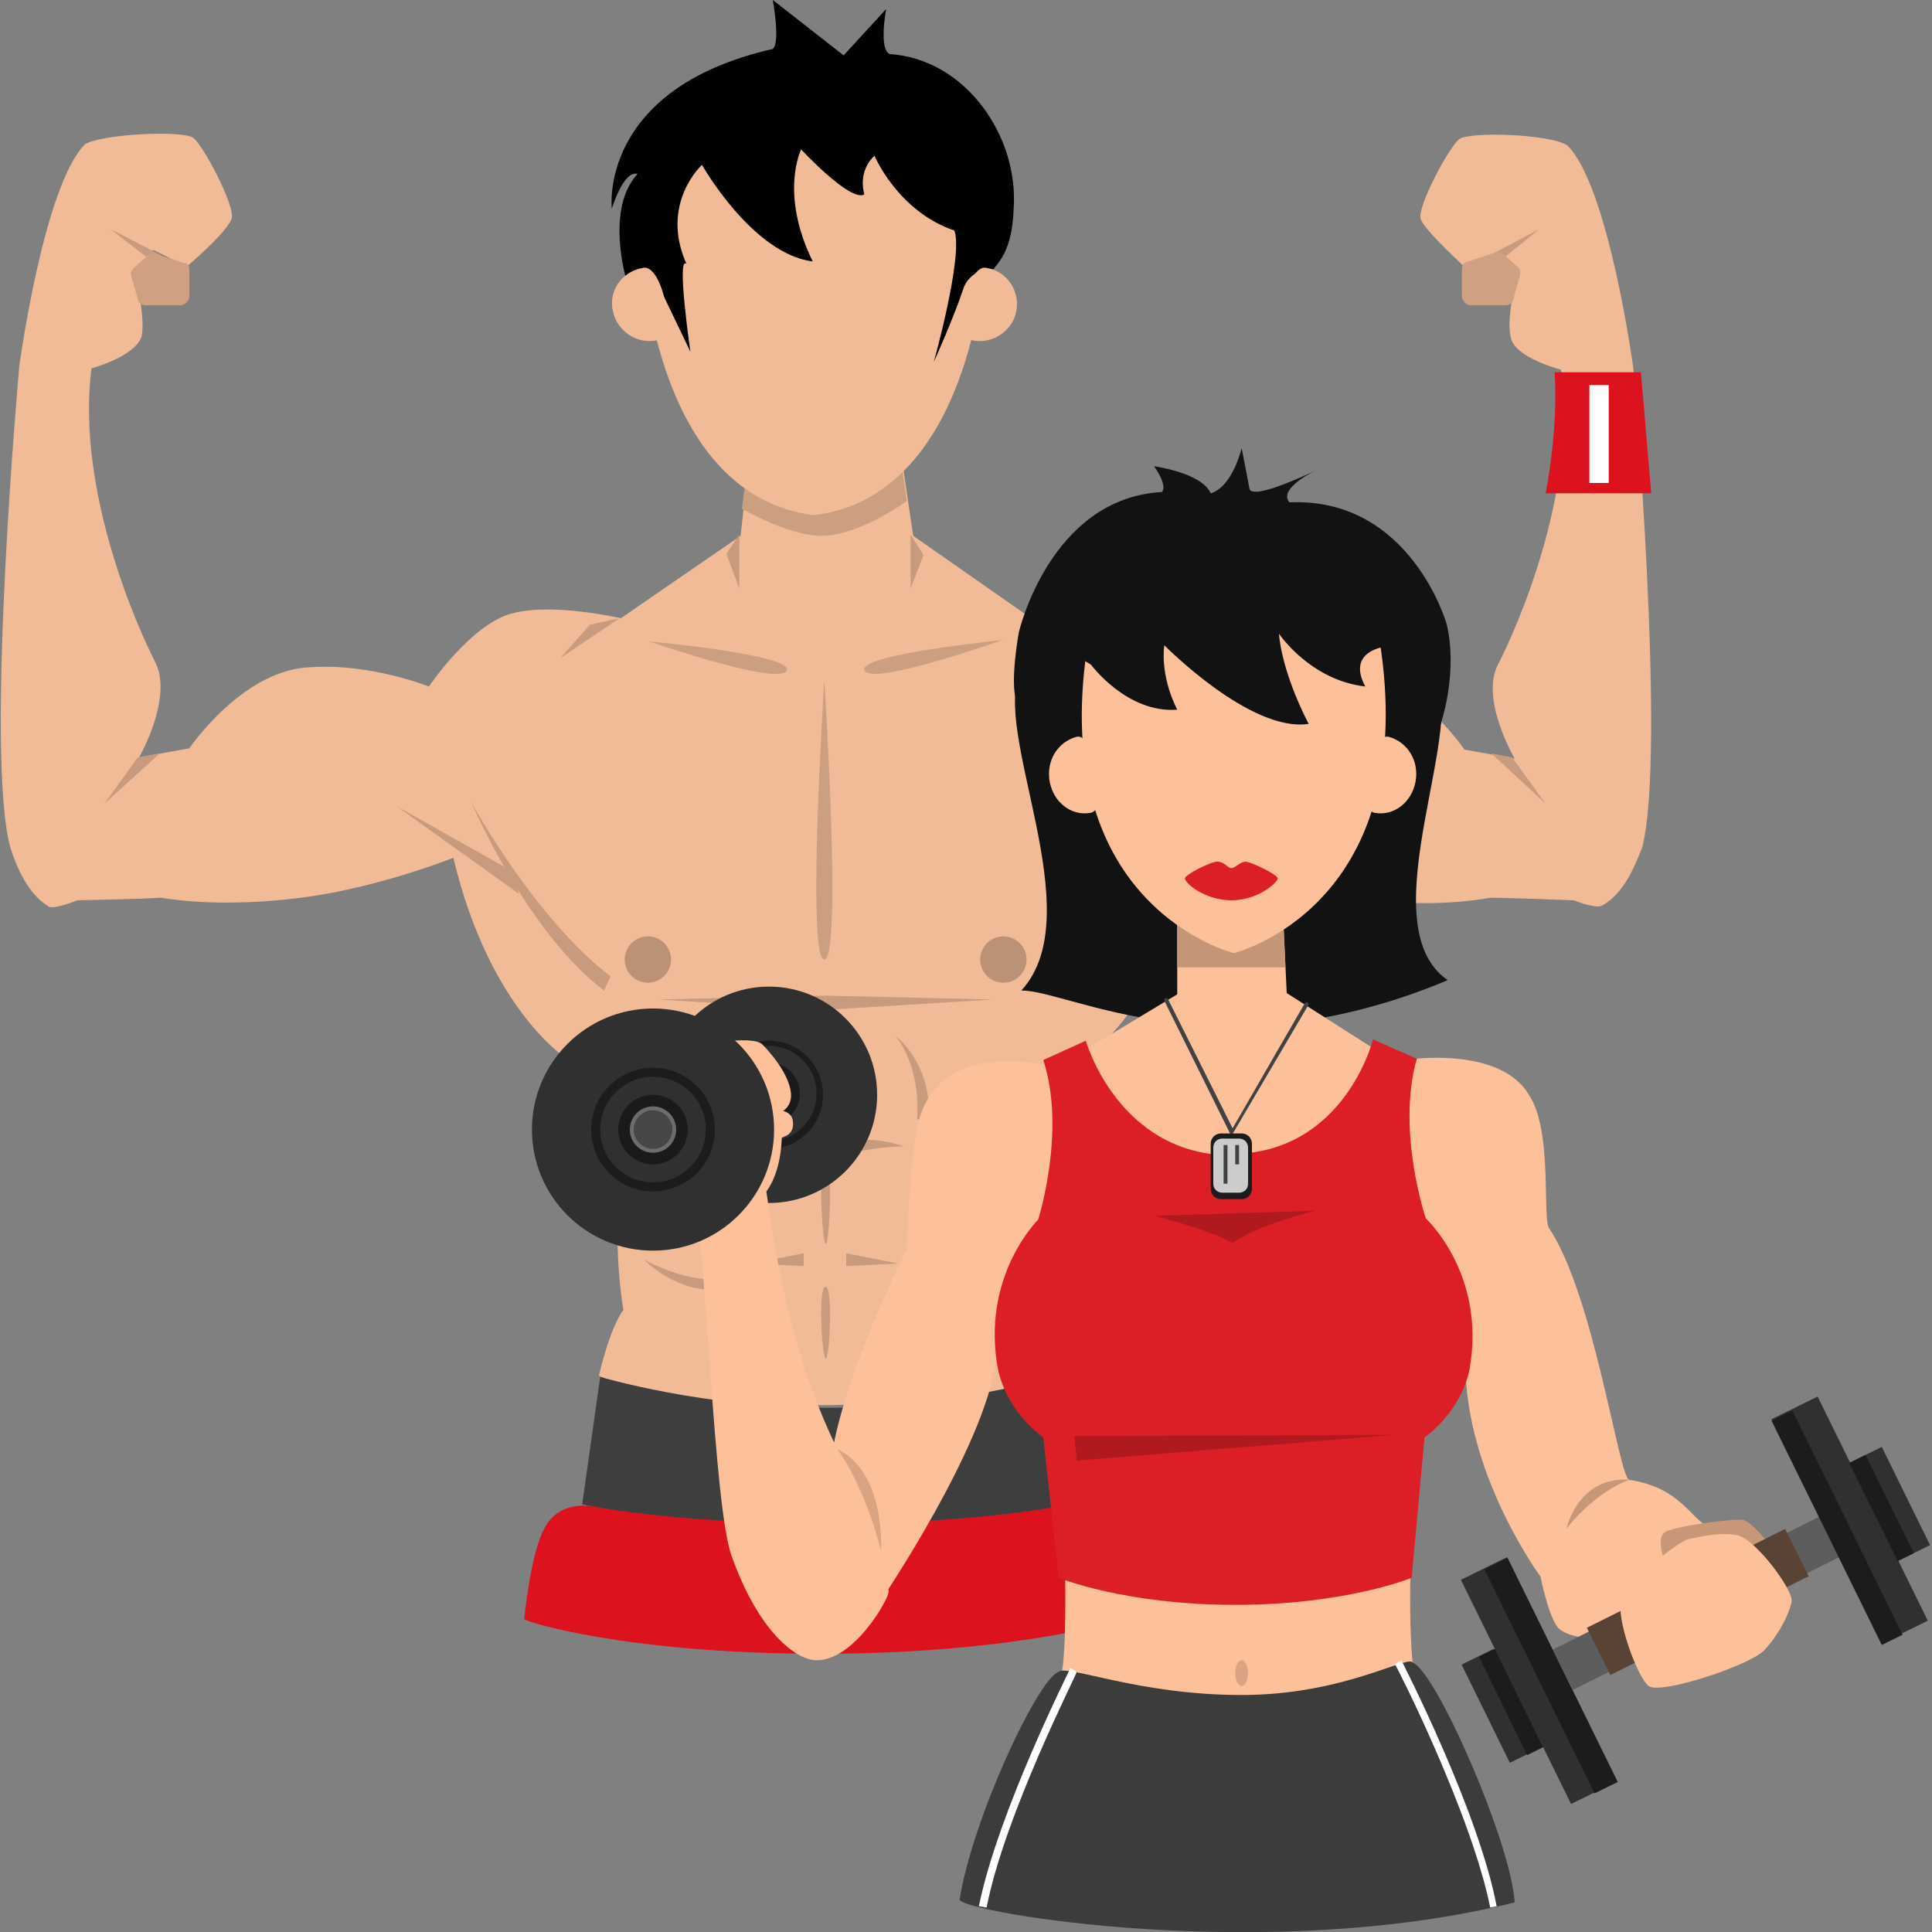 <?xml version="1.0" encoding="utf-8"?>
<!-- Generator: Adobe Illustrator 21.1.0, SVG Export Plug-In . SVG Version: 6.00 Build 0)  -->
<svg version="1.1" id="Layer_1" xmlns="http://www.w3.org/2000/svg" xmlns:xlink="http://www.w3.org/1999/xlink" x="0px" y="0px"
	 viewBox="0 0 150 150" style="enable-background:new 0 0 150 150;" xml:space="preserve">
<rect x="0" y="0" width="150" height="150" fill="#808080" stroke="none"/>
<style type="text/css">
	.st0{fill:#F1BB98;}
	.st1{fill:#CC9F80;}
	.st2{fill:#C89B7E;}
	.st3{fill:#CFA082;}
	.st4{fill:#BC9277;}
	.st5{fill:#DD121F;}
	.st6{fill:#3E3E3E;}
	.st7{fill:#FFFFFF;}
	.st8{fill:#303030;}
	.st9{fill:#1C1C1C;}
	.st10{fill:#1A1A1A;}
	.st11{fill:#919191;}
	.st12{fill:#5D5D5D;}
	.st13{fill:#FCC19A;}
	.st14{fill:#121212;}
	.st15{fill:#C49576;}
	.st16{fill:#DC1F26;}
	.st17{opacity:0.2;enable-background:new    ;}
	.st18{fill:#3C3C3B;}
	.st19{fill:#DAA482;}
	.st20{fill:#C79777;}
	.st21{fill:#584334;}
	.st22{fill:#6B6C6C;}
	.st23{fill:#464646;}
	.st24{fill:#414141;}
	.st25{fill:#CCCCCC;}
</style>
<g>
	<g>
		<path class="st0" d="M126.8,28.5c0,0-1.9-14-5.1-17.2c-1.3-0.9-7.6-1.1-8.4-0.5c-0.8,0.6-3.3,5.3-3,6.2c0.3,0.9,3.5,3.8,3.5,3.8
			l2.6-1.3l1.4,2c0,0-0.9,3.1-0.5,4.7c0.3,1.6,3.9,2.5,3.9,2.5c1.3,9.5-3.5,20.2-4.9,22.9c-1.4,2.7,1.3,7.3,1.3,7.3l-3.9-0.7
			c0,0-4.2-6.2-9.5-6.3c-4.6-0.3-9.1,1.5-9.1,1.5s-3.3-4.6-6.2-5.6c-3.1-1-8.7,0.3-8.7,0.3l-9.3-6.5l-0.8-5.4l-6-0.5l-6,0.5
			l-0.6,5.4L48.2,48c0,0-5.6-1.3-8.7-0.3c-3.1,1-6.2,5.6-6.2,5.6s-4.5-1.8-9.1-1.5c-5.3,0.1-9.5,6.3-9.5,6.3l-3.9,0.7
			c0,0,2.6-4.5,1.3-7.3c-1.4-2.7-6.2-13.4-5-22.9c0,0,3.4-0.9,3.9-2.5c0.3-1.6-0.5-4.7-0.5-4.7l1.4-2l2.6,1.3c0,0,3.3-2.8,3.5-3.8
			s-2.2-5.6-3-6.2c-0.8-0.6-7.1-0.3-8.4,0.5c-3.2,3.2-5.1,17.2-5.1,17.2s-2.7,30-0.7,37.4C1.2,67,2,69.3,3.8,70.4
			C4.3,70.6,6,69.9,6,69.9s5-0.1,6.5-0.2c6.2,1,12.8-0.3,12.8-0.3s4.4-0.7,9.9-2.8C38,78.4,44,82.2,44,82.2s-1.3,4.2,3.7,10.6
			c0.5,0.3-0.1,4.1,0.7,8.9c-1.1,1.5-1.9,5.1-1.9,5.1s2.9,2.1,17.6,2.3c14.8-0.3,17.6-2.3,17.6-2.3s-0.8-3.6-1.9-5.1
			c0.8-4.8,0.2-8.7,0.7-8.9c5-6.4,3.7-10.6,3.7-10.6s6-3.9,8.8-15.6c5.6,2.1,9.9,2.8,9.9,2.8s6.6,1.4,12.8,0.3
			c1.5,0,6.5,0.2,6.5,0.2s1.7,0.7,2.2,0.4c1.8-1,2.6-3.3,3.1-4.5C129.4,58.4,126.8,28.5,126.8,28.5z"/>
		<path class="st1" d="M70.4,38.9c0,0-3.7,2.7-6.6,2.7c-2.6,0-6.2-2.1-6.2-2.1l0.6-4.7l11.8,1.2L70.4,38.9z"/>
		<path class="st0" d="M73,12.2l-10.3-2l-9.2,2L50,20.5c0,0,1,18,13.2,19.5c12.2-1.5,13.2-19.5,13.2-19.5L73,12.2z"/>
		<path d="M54.5,12.8c0,0,3.9,6.9,8.6,7.5c-2.6-5.3-0.9-8.7-0.9-8.7s3.8,4.1,4.9,3.5c-0.5-2,0.8-3,0.8-3s1.8,4.3,6.2,5.8
			c0.7,2-1.6,10.2-1.6,10.2s1.5-3.3,2.3-5.7c0.3-0.9,1.2-1.5,2.1-1.5c0.2,0,0.3,0,0.3-0.1c0.4-0.5,1.4-1.5,1.5-4.6
			c0.4-5.6-3.7-11.6-9.6-12c-0.9-0.3-0.3-3.5-0.3-3.5l-3.3,3.6L60,0c0,0,0.6,3.3,0,3.8C46.4,6.9,47.5,16.2,47.5,16.2s0.9-3,2-2.7
			c-2.5,2.7-0.9,8.1-0.9,8.1l0.5-0.2c0.8-0.3,1.7,0.1,2.1,0.9l2.4,5c0,0-1.1-7.6-0.3-6.8C51.2,15.8,54.5,12.8,54.5,12.8z"/>
		<path class="st0" d="M78.9,24.2c-0.3,1.5-1.9,2.6-3.5,2.2c-1.5-0.3-0.3-6,1.2-5.6C78.3,21.1,79.2,22.7,78.9,24.2z"/>
		<path class="st0" d="M47.6,24.2c0.3,1.5,1.9,2.6,3.5,2.2c1.5-0.3,0.3-6-1.2-5.6C48.2,21.1,47.2,22.7,47.6,24.2z"/>
		<polygon class="st2" points="45.8,48.5 43.5,51.1 48.1,48 		"/>
		<polygon class="st2" points="57.4,41.5 57.4,45.7 56.4,43 		"/>
		<polygon class="st2" points="30.8,62.6 40.3,69.4 39.7,67.6 		"/>
		<polygon class="st2" points="10.7,58.8 8.1,62.4 12.4,58.5 		"/>
		<polygon class="st2" points="11.3,19.9 8.6,17.8 12.5,19.8 		"/>
		<path class="st3" d="M14.7,20.9v2.1c0,0.3-0.3,0.7-0.7,0.7h-2.7c-0.3,0-0.6-0.2-0.6-0.5l-0.5-1.7c-0.1-0.3,0-0.5,0.2-0.7l1-0.9
			c0.2-0.2,0.4-0.3,0.7-0.2l2.1,0.7C14.5,20.4,14.7,20.6,14.7,20.9z"/>
		<path class="st2" d="M46.9,76.9c-6-4.5-10.3-14.6-10.3-14.6c0,0,4.9,9,10.8,13.5L46.9,76.9z"/>
		<path class="st2" d="M56,87c-0.3-4.5,2.6-6.6,2.6-6.6s-2,2.2-1.7,6.5L56,87z"/>
		<path class="st2" d="M57.9,89c0.1,0,2.4-0.9,4.5-0.3l-0.3,0.9C60.2,89,57.9,89,57.9,89z"/>
		<path class="st2" d="M56.4,96.6c0-0.2-1.1-4.5-0.3-6l0.9,0.3C56.3,92,56.4,96.6,56.4,96.6z"/>
		<path class="st2" d="M54.7,90.6c-2.4-0.2-5.1-2.8-5.1-2.9c0,0,3,1.9,5.2,2L54.7,90.6z"/>
		<path class="st2" d="M54.7,100.1c-2.6-0.2-4.6-2.2-4.7-2.3c0,0,2.3,1.3,4.7,1.5V100.1z"/>
		<polygon class="st2" points="58.4,98.1 62.4,97.3 62.4,98.3 		"/>
		<path class="st2" d="M57.7,104.3c-0.1-0.1-0.9-1.5-0.9-4.5l1.7,4.1L57.7,104.3z"/>
		<polygon class="st2" points="51.1,77.6 64.1,77.3 64.1,78.4 		"/>
		<circle class="st4" cx="50.3" cy="74.5" r="1.8"/>
		<polygon class="st2" points="82.3,48.5 84.6,51.1 80.1,48 		"/>
		<polygon class="st2" points="70.7,41.5 70.7,45.7 71.7,43.1 		"/>
		<polygon class="st2" points="97.4,62.6 87.9,69.4 88.5,67.6 		"/>
		<polygon class="st2" points="117.4,58.8 120,62.4 115.8,58.5 		"/>
		<polygon class="st2" points="116.9,19.9 119.5,17.8 115.7,19.8 		"/>
		<path class="st3" d="M113.5,20.9v2.1c0,0.3,0.3,0.7,0.7,0.7h2.7c0.3,0,0.6-0.2,0.6-0.5l0.5-1.8c0.1-0.3,0-0.5-0.2-0.7l-1-0.9
			c-0.2-0.2-0.4-0.3-0.7-0.2l-2.1,0.7C113.6,20.4,113.5,20.6,113.5,20.9z"/>
		<path class="st2" d="M81.3,76.9c6-4.5,10.3-14.6,10.3-14.6c0,0-4.9,9-10.8,13.5L81.3,76.9z"/>
		<path class="st2" d="M72.1,87c0.3-4.5-2.6-6.6-2.6-6.6s2,2.2,1.7,6.5L72.1,87z"/>
		<path class="st2" d="M70.2,89c-0.1,0-2.4-0.9-4.5-0.3l0.3,0.9C67.9,89,70.2,89,70.2,89z"/>
		<path class="st2" d="M71.8,96.6c0-0.2,1.1-4.5,0.3-6l-0.9,0.3C71.9,92,71.8,96.6,71.8,96.6z"/>
		<path class="st2" d="M73.4,90.6c2.4-0.2,5.1-2.8,5.1-2.9c0,0-3,1.9-5.2,2L73.4,90.6z"/>
		<path class="st2" d="M73.4,100.1c2.6-0.2,4.6-2.2,4.7-2.3c0,0-2.3,1.3-4.7,1.5V100.1z"/>
		<polygon class="st2" points="69.7,98.1 65.7,97.3 65.7,98.3 		"/>
		<path class="st2" d="M70.4,104.3c0.1-0.1,0.9-1.5,0.9-4.5l-1.7,4.1L70.4,104.3z"/>
		<polygon class="st2" points="77.1,77.6 64.1,77.3 64.1,78.4 		"/>
		<circle class="st4" cx="77.9" cy="74.5" r="1.8"/>
		<path class="st2" d="M64.1,80.4c0.6,0,0.3,6.8,0,6.6C63.8,86.7,63.5,80.4,64.1,80.4z"/>
		<path class="st2" d="M64.1,90c0.6,0,0.3,6.8,0,6.6C63.8,96.3,63.5,90,64.1,90z"/>
		<path class="st2" d="M64.1,99.9c0.6,0,0.3,5.8,0,5.6C63.8,105.2,63.5,99.9,64.1,99.9z"/>
		<path class="st1" d="M64,74.5c1.4,0,0-21.7,0-21.7S62.6,74.5,64,74.5z"/>
		<path class="st1" d="M67.1,52c0.3,1.4,10.7-2.3,10.7-2.3S66.8,50.8,67.1,52z"/>
		<path class="st1" d="M61.1,52c-0.3,1.4-10.7-2.2-10.7-2.2S61.3,50.8,61.1,52z"/>
		<path class="st5" d="M64.4,128.4c15-0.1,23-2.7,23-2.7c0,0-0.6-5.2-1.6-7.1c-1.1-1.9-3.1-1.7-3.1-1.7l-18.7,0.6l-18.6-0.6
			c0,0-2.1-0.2-3.1,1.7c-1.1,1.9-1.6,7.1-1.6,7.1c0,0.2,8,2.7,23,2.7l0,0c0.1,0,0.3,0,0.3,0C64.2,128.4,64.3,128.4,64.4,128.4
			L64.4,128.4z"/>
		<path class="st6" d="M83,116.8c0,0-6.9,1.5-18.9,1.5s-18.9-1.5-18.9-1.5l1.4-9.9c0,0,8,2.4,17.6,2.4s17.6-2.4,17.6-2.4L83,116.8z"
			/>
		<g>
			<path class="st5" d="M128.2,38.3H120c0,0,1-4.8,0.7-9.4c0.8,0,6.7,0,6.7,0L128.2,38.3z"/>
			<rect x="123.4" y="29.9" class="st7" width="1.5" height="7.6"/>
		</g>
	</g>
	<g>
		<g>
			<circle class="st8" cx="59.7" cy="85" r="8.4"/>
			<circle class="st9" cx="59.7" cy="85" r="4.2"/>
			<circle class="st8" cx="59.7" cy="84.9" r="3.7"/>
			<circle class="st10" cx="59.7" cy="84.9" r="2.4"/>
			<circle class="st11" cx="59.7" cy="85" r="1.7"/>
			<circle class="st12" cx="59.7" cy="85" r="1.4"/>
		</g>
		<path class="st13" d="M61,88.2L59.2,89c-0.5,0.2-1.2,0-1.4-0.5l0,0c-0.2-0.5,0-1.2,0.5-1.4l1.8-0.8c0.5-0.2,1.2,0,1.4,0.5l0,0
			C61.7,87.4,61.5,88,61,88.2z"/>
		<path class="st14" d="M79.3,52c-2.5,4.6,5.5,18.9,0,24.9c3.8,0,15.2,6.7,33.1-0.8c-6.4-4.4,2.1-20.7-1.3-24
			c-4.1-2.8-14.6-6.4-14.6-6.4S82.4,49.3,79.3,52z"/>
		<polygon class="st13" points="91.4,71.2 91.4,77.2 84.1,81.6 87.7,90.9 95.7,92.2 105.3,89.6 107.1,81.7 99.9,77.1 99.6,70.7 		
			"/>
		<polygon class="st15" points="91.4,71.2 91.4,75.1 99.8,75.1 99.6,70.7 		"/>
		<path class="st13" d="M82.7,122.4c0,0,0.1,6.2-0.3,7.6c0.1,0.5,14.6,3.7,14.6,3.7s12.4-3.9,12.7-4.4c-0.3-2.5-0.2-6.9-0.2-6.9
			S82.7,122.4,82.7,122.4z"/>
		<path class="st13" d="M81.2,82.7c0,0-7.4-1.9-9.6,3.5c-1,2.5-1.2,10.8-1.2,10.8s-5.4,10.6-6,17.3c0.2,0.5,4.1,9.8,4.1,9.8
			s7.9-11.7,8.8-18.3c0.4,0.2,4.2-10.2,4.2-10.2l1.7-11.6L81.2,82.7z"/>
		<path class="st13" d="M126.5,114.9c4.2,0.6,4.9,3.4,6.5,3.8c1.6,0.4,3.2,4.7,3.2,4.7s-5.8,4.4-7.7,3.9c-1.8-0.5-5.7,0.5-7.4-0.8
			c-0.8-0.6-1.5-4.1-1.5-4.1s-5.4-7.3-5.8-15.6c0.5-0.8-4.3-12.4-4.3-12.4l-2.1-6.8l2.6-5.4c0,0,6.6-0.8,8.7,2.8
			c1.9,2.8,1,9.8,1.6,10.4C123.8,100.7,125.7,114.8,126.5,114.9z"/>
		<path class="st16" d="M110.7,94.6c0,0-2.3-6.8-0.7-12.4l-3.4-1.5c0,0-2.2,8.9-11.1,8.9v0.1c-8.7-0.1-11.2-8.9-11.2-8.9l-3.3,1.5
			c1.8,5.5-0.4,12.4-0.4,12.4s-4.5,4.4-3.1,11.7c0.8,3.4,3.5,5.2,3.5,5.2l1.2,10.9c0,0,5.1,2.1,13.7,2.1s13.7-2.1,13.7-2.1l1-10.9
			c0,0,2.8-1.9,3.5-5.3C115.4,98.9,110.7,94.6,110.7,94.6z"/>
		<polygon class="st17" points="83.4,111.5 83.6,113.4 108.3,111.4 		"/>
		<path class="st17" d="M89.6,94.4c0,0,4.1,1,6.1,2.1c1.9-1.4,6.4-2.5,6.4-2.5L89.6,94.4z"/>
		<path class="st18" d="M74.5,147.5c1-6.3,6.1-17.2,7.7-17.7c0.6-0.6,6.2,1.8,14.2,1.8s13-3.2,13.3-2.5c1.8,0.7,7.6,13.9,7.9,18.6
			C98.4,152.5,74.9,148.5,74.5,147.5z"/>
		<path class="st13" d="M84.7,63.1c-1.5,0.3-2.9-0.8-3.2-2.4c-0.3-1.6,0.6-3.1,2.1-3.5C85,56.9,86.2,62.8,84.7,63.1z"/>
		<path class="st13" d="M106.7,63.1c1.5,0.3,2.9-0.8,3.2-2.4c0.3-1.6-0.6-3.1-2.1-3.5C106.4,56.9,105.2,62.8,106.7,63.1z"/>
		<path class="st13" d="M107.2,50.3c0.3-2.1-11.4-5.6-11.4-5.6s-11.7,3.5-11.4,5.6C81.4,70.5,95.8,74,95.8,74S110.1,70.5,107.2,50.3
			z"/>
		<path class="st14" d="M84.7,51.6c0,0,2.8,3.8,6.7,3.5c-1.4-2.8-1-5-1-5s6.7,6.8,11.2,6.1c-2.2-4.3-2.3-7-2.3-7s2.4,3.6,6.7,4.1
			c-1.5-2.8,1.6-3.1,1.6-3.1s2.5,1.8,4.2,6.2c1.5-4.7,0.5-8,0.5-8s-2.8-9.8-12.2-9.4c-0.9-1.1,2.1-2.5,2.1-2.5s-5.1,2.5-5.2,1.4
			c-0.2-1.1-0.6-3.1-0.6-3.1s-0.7,3-2.4,3.5c-0.7-1.6-4.4-2.1-4.4-2.1s1.1,1.5,0.6,2c-8.7,0.5-11.1,10.9-11.1,10.9s-0.7,3.8-0.2,5.3
			c1.6-1.8,4.8-3.4,4.8-3.4L84.7,51.6z"/>
		<ellipse class="st19" cx="96.4" cy="129.9" rx="0.5" ry="1"/>
		<path class="st13" d="M59.2,81.1c-0.4-0.4-1.6-0.4-3.5-0.2c-1.3,0.2-3,0.1-3.6,0.9c-0.8,1.5-1.8,2.8-1.4,4.1
			c0.2,1.2,0.6,4.2,1.4,5.3c0.8,0.7,1.8,2.9,1.9,3.2c0.8,2,1.4,22.6,2.8,26.4c2.1,5.9,5,8.1,6.6,8.1c2.9,0,5.5-4.6,5.6-5.3
			c-0.8-9.1-6.6-9.9-9.5-31.1c0,0,1.2-1.4,1.2-4.5c-0.4-1.2-0.8,1.8-1.4-1.6c0-0.2,1.8,0.5,2.1-1.1C61.6,83.5,59.3,81.2,59.2,81.1z"
			/>
		<path class="st20" d="M129.2,121.1c0,0-0.6-1.6,0-2.1c0.6-0.5,5.3-1.1,6.1-1c0.8,0.1,2.7,2.7,2.7,2.7l-2.1,2.1l-2.8-2L129.2,121.1
			z"/>
		<g>
			
				<rect x="120.1" y="122.7" transform="matrix(0.895 -0.446 0.446 0.895 -41.654 71.819)" class="st12" width="23.2" height="3.5"/>
			
				<rect x="123.2" y="122.3" transform="matrix(0.895 -0.446 0.446 0.895 -41.607 71.868)" class="st21" width="17.2" height="4.1"/>
			
				<rect x="141.7" y="108.3" transform="matrix(0.897 -0.441 0.441 0.897 -37.334 75.537)" class="st8" width="4" height="19.4"/>
			
				<rect x="141.8" y="108.9" transform="matrix(0.897 -0.441 0.441 0.897 -37.673 75.165)" class="st9" width="1.8" height="19.4"/>
			
				<rect x="145.4" y="112.5" transform="matrix(0.897 -0.441 0.441 0.897 -36.447 76.781)" class="st8" width="2.8" height="8.5"/>
			
				<rect x="145.5" y="112.8" transform="matrix(0.897 -0.441 0.441 0.897 -36.676 76.564)" class="st9" width="1.4" height="8.5"/>
			
				<rect x="115.3" y="128.2" transform="matrix(0.897 -0.441 0.441 0.897 -46.484 65.091)" class="st8" width="2.8" height="8.5"/>
			
				<rect x="116.7" y="127.9" transform="matrix(0.897 -0.441 0.441 0.897 -46.259 65.376)" class="st9" width="1.4" height="8.5"/>
			
				<rect x="117.6" y="120.8" transform="matrix(0.897 -0.441 0.441 0.897 -45.337 66.161)" class="st8" width="4" height="19.4"/>
			
				<rect x="119.5" y="120.4" transform="matrix(0.897 -0.441 0.441 0.897 -45.042 66.536)" class="st9" width="2" height="19.4"/>
		</g>
		<path class="st13" d="M125.9,124.2c-0.5,1.3,1.2,6,2.1,6.7s7.9-1.6,9-2.8c1.2-1.3,2-3,2.1-3.8c0.1-0.9-2.8-4.8-4.2-5.1
			c-1.4-0.3-3.3,0.2-3.8,0.3C130.2,119.7,126.3,122.9,125.9,124.2z"/>
		<path class="st20" d="M121.6,118.7c2.5-3.1,4.9-3.8,4.9-3.8S122.9,114.3,121.6,118.7z"/>
		<path class="st16" d="M95.6,69.9c2.1,0,3.6-1.4,3.6-1.7c0-0.3-2.1-1.3-2.5-1.3s-0.8,0.5-1.1,0.5s-0.5-0.5-1.1-0.5
			c-0.5,0-2.5,1-2.5,1.3C92,68.6,93.6,69.9,95.6,69.9z"/>
		<g>
			<circle class="st8" cx="50.7" cy="87.7" r="9.4"/>
			<circle class="st9" cx="50.7" cy="87.7" r="4.8"/>
			<circle class="st8" cx="50.7" cy="87.7" r="4.1"/>
			<circle class="st10" cx="50.7" cy="87.7" r="2.7"/>
			<circle class="st22" cx="50.7" cy="87.7" r="1.8"/>
			<circle class="st23" cx="50.7" cy="87.7" r="1.5"/>
		</g>
		<path class="st19" d="M65,112.5c3.8,1.8,3.4,7.9,3.4,7.9S67.3,115.7,65,112.5z"/>
		<path class="st7" d="M76.6,148.1L76,148c1.5-7.4,7.1-18.4,7.1-18.5l0.5,0.3C83.6,130,78,140.9,76.6,148.1z"/>
		<path class="st7" d="M115.7,148.1c-1.5-7.4-7.3-18.8-7.4-18.9l0.5-0.3c0.1,0.2,6,11.7,7.4,19.1L115.7,148.1z"/>
		<g>
			<path class="st24" d="M95.6,88.2l-5.2-10.5c0-0.1,0-0.2,0.1-0.2c0.1,0,0.2,0,0.2,0.1l5,10l5.6-9.7c0.1-0.1,0.2-0.1,0.2-0.1
				c0.1,0.1,0.1,0.2,0.1,0.2L95.6,88.2z"/>
			<g>
				<path class="st9" d="M96.4,93.1h-1.6c-0.5,0-0.8-0.4-0.8-0.8v-3.5c0-0.5,0.4-0.8,0.8-0.8h1.6c0.5,0,0.8,0.4,0.8,0.8v3.5
					C97.2,92.7,96.9,93.1,96.4,93.1z"/>
				<path class="st25" d="M96.2,92.6h-1.3c-0.4,0-0.7-0.3-0.7-0.7v-2.8c0-0.4,0.3-0.7,0.7-0.7h1.3c0.4,0,0.7,0.3,0.7,0.7v2.8
					C96.9,92.3,96.6,92.6,96.2,92.6z"/>
				<rect x="95" y="88.9" class="st24" width="0.3" height="3"/>
				<rect x="95.9" y="88.9" class="st24" width="0.3" height="1.5"/>
			</g>
		</g>
	</g>
</g>
</svg>
